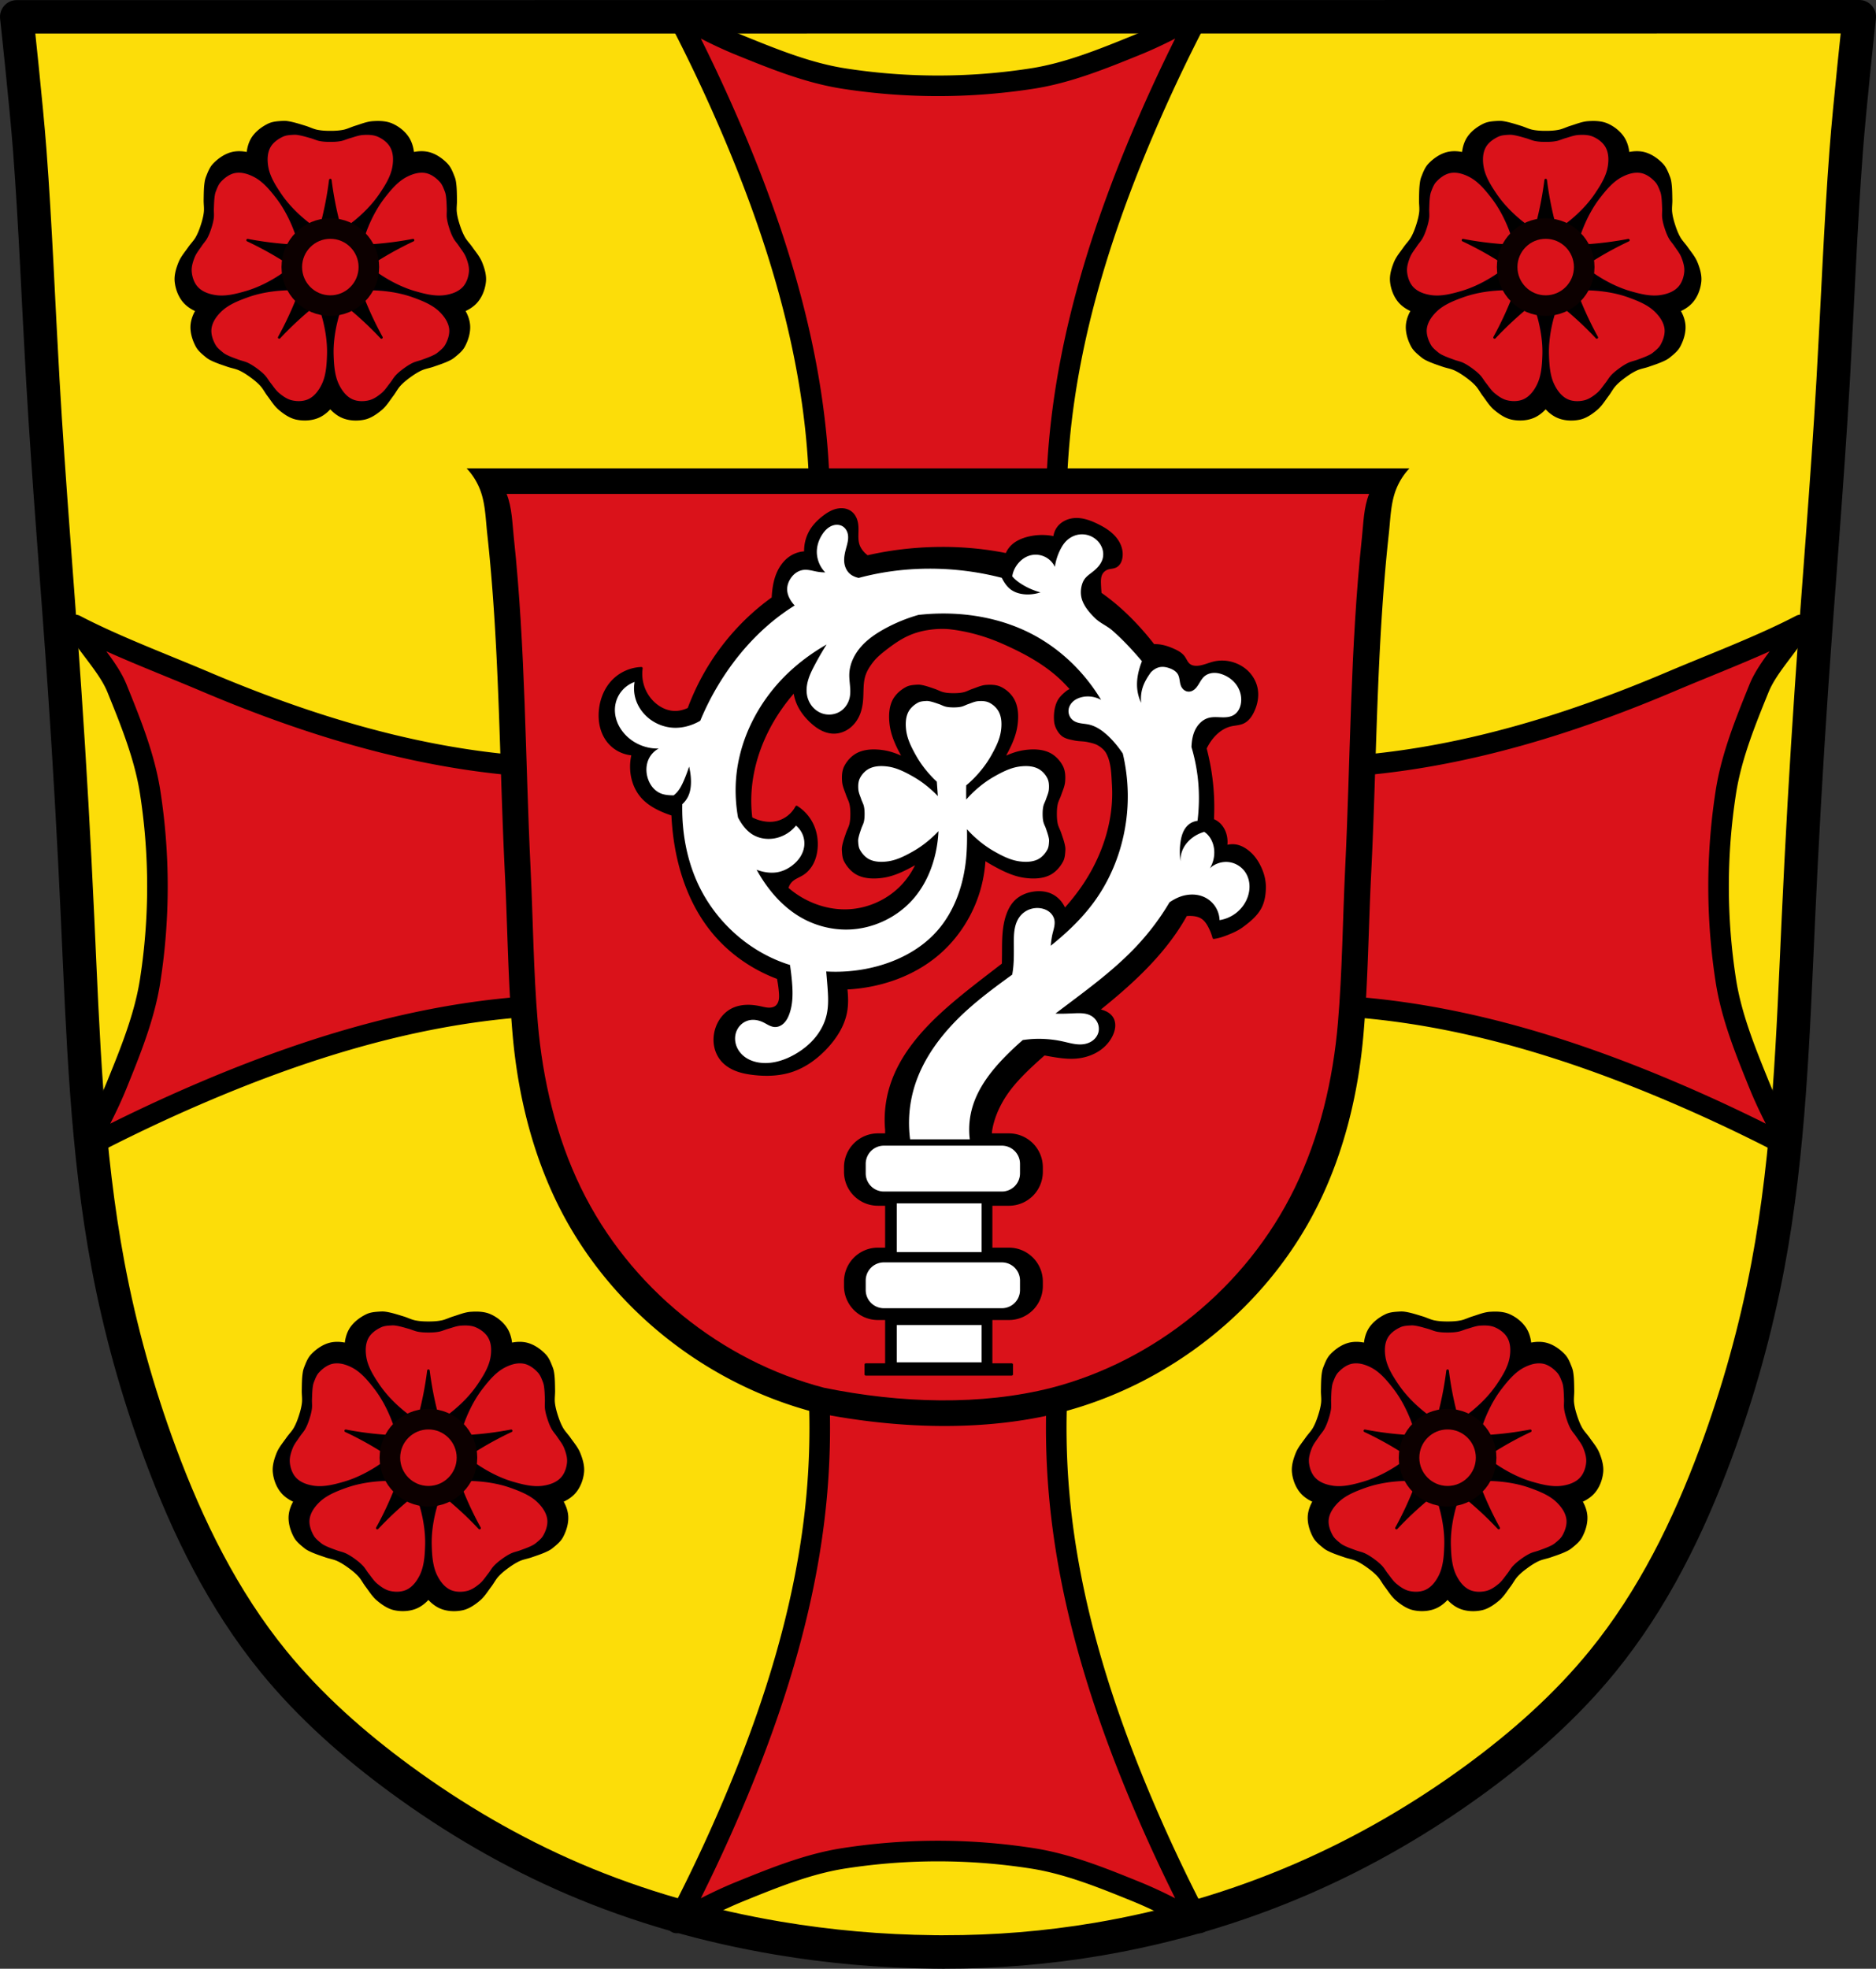 <svg xmlns="http://www.w3.org/2000/svg" width="729.486" height="765.275"><rect width="100%" height="100%" fill="#333333" stroke="none"/><path style="fill:#fcdd09;fill-opacity:1;stroke:none;stroke-width:13;stroke-linecap:round;stroke-linejoin:round;stroke-miterlimit:4;stroke-dasharray:none;stroke-opacity:1" d="M23.547 107.421s3.766 34.6 5.074 51.947c2.243 29.728 3.36 59.523 5.077 89.283 2.313 40.072 5.718 80.08 8.458 120.127 2.035 29.742 3.702 59.506 5.074 89.283 2.077 45.065 3.496 90.344 11.842 134.736 4.668 24.828 11.491 49.277 20.3 73.048 10.67 28.792 24.414 56.84 44.04 80.905 14.126 17.322 31.12 32.356 49.332 45.714 20.84 15.287 43.39 28.48 67.339 38.75 25.34 10.868 52.171 18.433 79.508 23.043 19.959 3.366 40.204 5.143 60.468 5.355v.01c.361.005.723-.002 1.084.002.977.007 1.953.031 2.93.032v-.026c20.003.038 40.009-1.596 59.709-4.922 27.452-4.634 54.315-12.52 79.716-23.535 23.902-10.365 46.483-23.485 67.338-38.75 18.227-13.34 35.212-28.389 49.333-45.716 19.617-24.071 33.366-52.111 44.038-80.903 8.81-23.77 15.632-48.222 20.3-73.05 8.344-44.392 9.766-89.671 11.843-134.736 1.372-29.776 3.04-59.54 5.075-89.283 2.74-40.047 6.145-80.053 8.458-120.125 1.717-29.76 2.832-59.555 5.074-89.283 1.309-17.347 5.076-51.947 5.076-51.947z" transform="translate(-17.047 -100.88)"/><path style="fill:#da121a;fill-opacity:1;stroke:#000;stroke-width:8;stroke-linecap:round;stroke-linejoin:round;stroke-miterlimit:4;stroke-dasharray:none;stroke-opacity:1" d="M263.12 5.4a633.402 633.402 0 0 1 21.962 46.39c16.098 37.889 28.66 77.898 32.453 119.282a293.39 293.39 0 0 1 .656 44.992l46.551-4.535 46.551 4.535a293.39 293.39 0 0 1 .656-44.992c3.793-41.384 16.355-81.393 32.453-119.283A633.412 633.412 0 0 1 466.367 5.4c-8.005 4.487-16.137 8.778-24.588 12.207-13.113 5.322-26.434 10.733-40.32 12.907a238.468 238.468 0 0 1-73.434 0c-13.885-2.174-27.206-7.584-40.32-12.907-8.45-3.429-16.581-7.72-24.586-12.207zM29.263 242.934c4.486 8.004 12.777 16.137 16.207 24.587 5.322 13.114 10.73 26.435 12.904 40.32a238.468 238.468 0 0 1 0 73.434c-2.174 13.886-7.582 27.207-12.904 40.32-3.43 8.45-7.72 16.582-12.207 24.587a633.402 633.402 0 0 1 46.388-21.963c37.89-16.098 77.899-28.66 119.284-32.453a293.364 293.364 0 0 1 44.99-.657l-4.533-46.552 4.533-46.55a293.365 293.365 0 0 1-44.99-.655c-41.385-3.793-81.394-16.356-119.284-32.454-15.781-6.705-35.263-14.035-50.388-21.964zm670.959 0c-15.126 7.929-34.606 15.26-50.387 21.964-37.89 16.098-77.899 28.66-119.283 32.454a293.39 293.39 0 0 1-44.992.656l4.533 46.549-4.533 46.552a293.39 293.39 0 0 1 44.992.657c41.384 3.793 81.393 16.355 119.283 32.453a633.358 633.358 0 0 1 46.387 21.963c-4.487-8.005-8.778-16.136-12.207-24.586-5.323-13.114-10.73-26.435-12.905-40.32a238.468 238.468 0 0 1 0-73.434c2.174-13.886 7.583-27.207 12.905-40.32 3.43-8.451 11.72-16.584 16.207-24.588zM318.19 536.82a293.39 293.39 0 0 1-.656 44.992c-3.793 41.385-16.355 81.394-32.453 119.284a633.404 633.404 0 0 1-21.963 46.388c8.005-4.486 16.136-8.777 24.586-12.207 13.114-5.322 26.435-10.732 40.32-12.906a238.468 238.468 0 0 1 73.434 0c13.886 2.174 27.207 7.584 40.32 12.906 8.45 3.43 16.583 7.72 24.588 12.207a633.416 633.416 0 0 1-21.965-46.388c-16.098-37.89-28.66-77.899-32.453-119.284a293.39 293.39 0 0 1-.656-44.992l-46.55 4.535z"/><path style="fill:none;stroke:#000;stroke-width:13;stroke-linecap:round;stroke-linejoin:round;stroke-miterlimit:4;stroke-dasharray:none;stroke-opacity:1" d="M23.547 107.421s3.766 34.6 5.074 51.947c2.243 29.728 3.36 59.523 5.077 89.283 2.313 40.072 5.718 80.08 8.458 120.127 2.035 29.742 3.702 59.506 5.074 89.283 2.077 45.065 3.496 90.344 11.842 134.736 4.668 24.828 11.491 49.277 20.3 73.048 10.67 28.792 24.414 56.84 44.04 80.905 14.126 17.322 31.12 32.356 49.332 45.714 20.84 15.287 43.39 28.48 67.339 38.75 25.34 10.868 52.171 18.433 79.508 23.043 19.959 3.366 40.204 5.143 60.468 5.355v.01c.361.005.723-.002 1.084.002.977.007 1.953.031 2.93.032v-.026c20.003.038 40.009-1.596 59.709-4.922 27.452-4.634 54.315-12.52 79.716-23.535 23.902-10.365 46.483-23.485 67.338-38.75 18.227-13.34 35.212-28.389 49.333-45.716 19.617-24.071 33.366-52.111 44.038-80.903 8.81-23.77 15.632-48.222 20.3-73.05 8.344-44.392 9.766-89.671 11.843-134.736 1.372-29.776 3.04-59.54 5.075-89.283 2.74-40.047 6.145-80.053 8.458-120.125 1.717-29.76 2.832-59.555 5.074-89.283 1.309-17.347 5.076-51.947 5.076-51.947z" transform="translate(-17.047 -100.88)"/><path style="fill:#000;stroke:#000;stroke-width:.97px;stroke-linecap:butt;stroke-linejoin:miter;stroke-opacity:1" d="M199.58 283.414a26.063 26.063 0 0 1 4.446 7.252c2.243 5.51 2.313 11.693 2.962 17.61 4.828 43.997 4.68 88.398 6.89 132.603 1.036 20.718 1.184 41.515 2.986 62.159 2.009 23.009 7.565 45.829 17.778 66.3 20.093 40.28 58.123 69.595 100.247 80.288 31.568 6.285 64.73 7.208 93.827 0 42.123-10.693 80.152-40.009 100.245-80.288 10.212-20.471 15.77-43.291 17.778-66.3 1.801-20.644 1.952-41.441 2.988-62.159 2.21-44.205 2.058-88.606 6.888-132.602.65-5.918.72-12.1 2.964-17.611a26.06 26.06 0 0 1 4.443-7.252h-182.22z" transform="translate(-17.047 -100.88)"/><path style="fill:#da121a;stroke:none;stroke-width:.927px;stroke-linecap:butt;stroke-linejoin:miter;stroke-opacity:1;fill-opacity:1" d="m214.054 292.884.008.017c2.117 5.333 2.183 11.318 2.795 17.045 4.553 42.581 4.413 85.555 6.497 128.34.977 20.05 1.117 40.179 2.817 60.159 1.894 22.269 7.137 44.353 16.77 64.167 18.95 38.984 54.82 67.359 94.55 77.707 29.774 6.084 61.053 6.977 88.496 0 39.73-10.348 75.6-38.723 94.55-77.707 9.633-19.814 14.874-41.898 16.768-64.167 1.7-19.98 1.842-40.108 2.819-60.16 2.085-42.784 1.942-85.758 6.497-128.34.613-5.726.679-11.711 2.795-17.044l.008-.017z" transform="translate(-17.047 -100.88)"/><g transform="translate(742.168 -100.88)"><path style="fill:#000;stroke:#000;stroke-width:1;stroke-linecap:round;stroke-linejoin:round;stroke-miterlimit:4;stroke-dasharray:none;stroke-opacity:1" d="M-649.162 47.488c-1.873.112-3.862.195-5.527.996-2.752 1.325-5.348 3.393-6.702 5.975-.844 1.61-1.281 3.391-1.449 5.215-1.787-.405-3.616-.54-5.41-.235-2.874.49-5.644 2.32-7.754 4.528-1.277 1.336-1.97 3.202-2.654 4.949a8.732 8.732 0 0 0-.477 1.83c-.36 2.29-.338 4.612-.386 6.918-.034 1.603.242 3.203.068 4.803-.19 1.745-.66 3.467-1.205 5.142-.544 1.676-1.175 3.346-2.047 4.87-.8 1.396-1.964 2.528-2.879 3.845-1.316 1.894-2.883 3.671-3.752 5.824-.932 2.31-1.704 4.882-1.45 7.327.318 3.043 1.577 6.133 3.614 8.218 1.267 1.297 2.82 2.26 4.496 2.983-.928 1.566-1.615 3.255-1.877 5.045-.422 2.884.46 6.082 1.909 8.771.876 1.627 2.436 2.863 3.886 4.055.487.4 1.031.734 1.592 1.02 2.066 1.049 4.283 1.747 6.461 2.505 1.514.528 3.12.76 4.588 1.42 1.601.72 3.094 1.699 4.52 2.735 1.425 1.035 2.816 2.152 3.995 3.453 1.082 1.192 1.799 2.646 2.768 3.924 1.394 1.837 2.602 3.88 4.38 5.37 1.91 1.601 4.116 3.13 6.52 3.643 2.993.639 6.32.396 8.932-.896 1.624-.804 3.018-1.983 4.223-3.354 1.209 1.38 2.613 2.567 4.246 3.375 2.613 1.293 5.94 1.533 8.931.895 2.405-.513 4.61-2.042 6.52-3.643 1.78-1.491 2.985-3.532 4.379-5.369.97-1.277 1.686-2.734 2.767-3.926 1.18-1.3 2.573-2.415 3.999-3.45 1.425-1.037 2.918-2.017 4.52-2.737 1.467-.66 3.073-.89 4.587-1.418 2.178-.759 4.395-1.458 6.46-2.508a8.724 8.724 0 0 0 1.593-1.02c1.45-1.191 3.01-2.427 3.886-4.054 1.448-2.69 2.33-5.887 1.909-8.772-.263-1.796-.955-3.49-1.889-5.062 1.68-.722 3.237-1.688 4.506-2.987 2.037-2.085 3.296-5.173 3.613-8.216.255-2.445-.517-5.016-1.45-7.327-.868-2.153-2.437-3.93-3.753-5.824-.915-1.317-2.078-2.449-2.877-3.845-.872-1.524-1.505-3.194-2.049-4.87-.544-1.675-1.013-3.399-1.203-5.144-.174-1.6.102-3.198.068-4.8-.048-2.307-.027-4.631-.386-6.92a8.718 8.718 0 0 0-.479-1.829c-.685-1.747-1.377-3.615-2.654-4.951-2.11-2.208-4.878-4.035-7.752-4.526-1.791-.305-3.62-.17-5.404.233-.168-1.823-.605-3.603-1.45-5.213-1.354-2.582-3.902-4.732-6.699-5.975-2.246-.998-4.93-1.057-7.416-.884-2.316.16-4.491 1.102-6.699 1.77-1.535.463-2.972 1.22-4.547 1.548-1.719.359-3.502.443-5.264.443-1.761 0-3.545-.084-5.263-.443-1.575-.329-3.012-1.085-4.547-1.549-2.208-.667-4.41-1.404-6.7-1.77a8.721 8.721 0 0 0-1.886-.11z" transform="translate(17.047 100.88)"/><path style="fill:#da121a;fill-opacity:1;stroke:#000006;stroke-width:.741;stroke-linecap:round;stroke-linejoin:round;stroke-miterlimit:4;stroke-dasharray:none;stroke-opacity:1" d="M-644.924 52.023c-1.442.08-2.972.14-4.254.711-2.118.946-4.114 2.421-5.156 4.264-1.346 2.38-1.369 5.28-.922 7.898.654 3.832 2.88 7.4 5.156 10.743 2.403 3.529 5.454 6.76 8.838 9.636 3.14 2.669 6.684 5.013 10.496 6.95 3.813-1.937 7.357-4.281 10.496-6.95 3.385-2.876 6.435-6.107 8.838-9.636 2.277-3.344 4.502-6.911 5.157-10.743.447-2.618.424-5.517-.922-7.898-1.042-1.843-3.004-3.377-5.157-4.264-1.729-.712-3.794-.756-5.707-.632-1.782.114-3.457.787-5.156 1.263-1.181.331-2.286.871-3.498 1.106-1.323.256-2.695.316-4.05.316-1.357 0-2.729-.06-4.051-.316-1.213-.235-2.317-.775-3.498-1.106-1.7-.476-3.395-1.003-5.157-1.263a7.249 7.249 0 0 0-1.453-.079zm-21.074 14.752a8.53 8.53 0 0 0-2.018.16c-2.074.422-4.095 1.864-5.648 3.586-.94 1.043-1.47 2.48-1.99 3.827-.175.452-.295.93-.375 1.406-.296 1.756-.319 3.53-.39 5.293-.051 1.226.121 2.444-.03 3.67-.165 1.337-.533 2.661-.951 3.951-.42 1.29-.901 2.575-1.553 3.754-.598 1.08-1.451 1.965-2.131 2.986-.977 1.47-2.135 2.854-2.795 4.514-.708 1.78-1.305 3.758-1.162 5.623.178 2.32 1.032 4.66 2.463 6.22 1.848 2.017 4.6 2.933 7.228 3.317 3.846.561 7.926-.452 11.809-1.584 4.099-1.195 8.113-3.1 11.895-5.43 3.508-2.161 6.833-4.808 9.853-7.836-.664-4.224-1.801-8.318-3.37-12.128-1.69-4.108-3.819-8.008-6.433-11.383-2.476-3.198-5.181-6.417-8.623-8.223-1.764-.925-3.76-1.649-5.779-1.723zm70.457 0c-2.019.074-4.013.798-5.777 1.723-3.442 1.806-6.147 5.025-8.623 8.223-2.615 3.375-4.746 7.275-6.436 11.383-1.568 3.81-2.703 7.904-3.367 12.128 3.02 3.028 6.345 5.675 9.853 7.836 3.782 2.33 7.796 4.233 11.895 5.428 3.883 1.132 7.963 2.147 11.809 1.586 2.628-.384 5.38-1.3 7.228-3.316 1.43-1.56 2.285-3.9 2.463-6.221.143-1.865-.456-3.842-1.164-5.623-.66-1.66-1.816-3.045-2.793-4.514-.68-1.021-1.535-1.906-2.133-2.986-.652-1.179-1.134-2.464-1.553-3.754-.419-1.29-.784-2.614-.949-3.951-.151-1.226.021-2.444-.03-3.67-.072-1.763-.096-3.537-.392-5.293a7.248 7.248 0 0 0-.373-1.406c-.521-1.347-1.05-2.784-1.99-3.827-1.553-1.722-3.574-3.166-5.648-3.587a8.545 8.545 0 0 0-2.02-.159zm-51.512 45.705a51.308 51.308 0 0 0-3.103.141c-4.43.338-8.796 1.159-12.815 2.602-3.807 1.367-7.703 2.943-10.484 5.658-1.9 1.855-3.588 4.214-3.899 6.931-.24 2.104.509 4.473 1.667 6.483.7 1.216 1.903 2.162 3.023 3.074.376.306.794.567 1.223.791 1.578.824 3.257 1.394 4.912 2.008 1.15.427 2.361.64 3.48 1.162 1.22.57 2.366 1.328 3.463 2.125 1.097.797 2.172 1.652 3.092 2.637.843.902 1.42 1.989 2.182 2.951 1.094 1.384 2.053 2.912 3.427 4.053 1.475 1.224 3.171 2.403 4.989 2.843 2.262.548 4.751.459 6.677-.42 2.489-1.134 4.212-3.466 5.389-5.847 1.723-3.484 2.019-7.678 2.143-11.72.13-4.268-.44-8.677-1.487-12.993-.971-4.004-2.46-7.983-4.406-11.791a54.838 54.838 0 0 0-9.473-.688zm32.569.02a54.837 54.837 0 0 0-9.473.687c-1.946 3.808-3.433 7.789-4.404 11.793-1.047 4.317-1.617 8.723-1.487 12.99.124 4.044.42 8.237 2.143 11.721 1.177 2.381 2.898 4.715 5.387 5.85 1.926.878 4.415.966 6.677.418 1.818-.44 3.514-1.62 4.989-2.844 1.374-1.14 2.334-2.667 3.43-4.05.76-.963 1.336-2.05 2.179-2.952.92-.984 1.995-1.84 3.092-2.636 1.097-.797 2.242-1.555 3.463-2.125 1.118-.523 2.33-.736 3.48-1.163 1.655-.613 3.336-1.185 4.914-2.01a7.249 7.249 0 0 0 1.223-.788c1.12-.912 2.323-1.86 3.023-3.077 1.158-2.01 1.904-4.377 1.664-6.48-.31-2.717-1.996-5.076-3.896-6.932-2.781-2.715-6.677-4.293-10.484-5.66-4.019-1.443-8.386-2.261-12.815-2.6a51.271 51.271 0 0 0-3.105-.142z" transform="translate(17.047 100.88)"/><path style="fill:#000;stroke:#000;stroke-width:1px;stroke-linecap:round;stroke-linejoin:round;stroke-opacity:1" d="M-630.766 69.998a131.624 131.624 0 0 1-3.16 16.549 131.88 131.88 0 0 1-2.728 9.16c-3.187.035-6.376-.04-9.557-.236a131.618 131.618 0 0 1-16.715-2.11 131.626 131.626 0 0 1 14.762 8.121 131.617 131.617 0 0 1 7.87 5.43c-.952 3.04-2.008 6.05-3.177 9.014a131.625 131.625 0 0 1-7.17 15.246 131.615 131.615 0 0 1 12.284-11.531 131.633 131.633 0 0 1 7.591-5.807 131.62 131.62 0 0 1 7.592 5.807c4.335 3.576 8.44 7.43 12.283 11.53a131.623 131.623 0 0 1-7.17-15.245 131.884 131.884 0 0 1-3.175-9.018 131.624 131.624 0 0 1 7.869-5.428 131.61 131.61 0 0 1 14.762-8.119 131.645 131.645 0 0 1-16.717 2.11c-3.181.196-6.368.271-9.555.236a131.62 131.62 0 0 1-2.728-9.16 131.619 131.619 0 0 1-3.16-16.549zm-4.345 27.834H-626.42l1.342 4.13 1.344 4.136-3.516 2.554-3.516 2.553-3.515-2.553-3.516-2.554 1.342-4.133z" transform="translate(17.047 100.88)"/><circle style="opacity:1;fill:#da121a;fill-opacity:1;fill-rule:evenodd;stroke:#0c0000;stroke-width:8;stroke-linecap:round;stroke-linejoin:round;stroke-miterlimit:4;stroke-dasharray:none;stroke-opacity:1;paint-order:stroke fill markers" cx="-613.719" cy="204.694" r="14.984"/></g><g transform="translate(1214.761 -100.88)"><path style="fill:#000;stroke:#000;stroke-width:1;stroke-linecap:round;stroke-linejoin:round;stroke-miterlimit:4;stroke-dasharray:none;stroke-opacity:1" d="M-649.162 47.488c-1.873.112-3.862.195-5.527.996-2.752 1.325-5.348 3.393-6.702 5.975-.844 1.61-1.281 3.391-1.449 5.215-1.787-.405-3.616-.54-5.41-.235-2.874.49-5.644 2.32-7.754 4.528-1.277 1.336-1.97 3.202-2.654 4.949a8.732 8.732 0 0 0-.477 1.83c-.36 2.29-.338 4.612-.386 6.918-.034 1.603.242 3.203.068 4.803-.19 1.745-.66 3.467-1.205 5.142-.544 1.676-1.175 3.346-2.047 4.87-.8 1.396-1.964 2.528-2.879 3.845-1.316 1.894-2.883 3.671-3.752 5.824-.932 2.31-1.704 4.882-1.45 7.327.318 3.043 1.577 6.133 3.614 8.218 1.267 1.297 2.82 2.26 4.496 2.983-.928 1.566-1.615 3.255-1.877 5.045-.422 2.884.46 6.082 1.909 8.771.876 1.627 2.436 2.863 3.886 4.055.487.4 1.031.734 1.592 1.02 2.066 1.049 4.283 1.747 6.461 2.505 1.514.528 3.12.76 4.588 1.42 1.601.72 3.094 1.699 4.52 2.735 1.425 1.035 2.816 2.152 3.995 3.453 1.082 1.192 1.799 2.646 2.768 3.924 1.394 1.837 2.602 3.88 4.38 5.37 1.91 1.601 4.116 3.13 6.52 3.643 2.993.639 6.32.396 8.932-.896 1.624-.804 3.018-1.983 4.223-3.354 1.209 1.38 2.613 2.567 4.246 3.375 2.613 1.293 5.94 1.533 8.931.895 2.405-.513 4.61-2.042 6.52-3.643 1.78-1.491 2.985-3.532 4.379-5.369.97-1.277 1.686-2.734 2.767-3.926 1.18-1.3 2.573-2.415 3.999-3.45 1.425-1.037 2.918-2.017 4.52-2.737 1.467-.66 3.073-.89 4.587-1.418 2.178-.759 4.395-1.458 6.46-2.508a8.724 8.724 0 0 0 1.593-1.02c1.45-1.191 3.01-2.427 3.886-4.054 1.448-2.69 2.33-5.887 1.909-8.772-.263-1.796-.955-3.49-1.889-5.062 1.68-.722 3.237-1.688 4.506-2.987 2.037-2.085 3.296-5.173 3.613-8.216.255-2.445-.517-5.016-1.45-7.327-.868-2.153-2.437-3.93-3.753-5.824-.915-1.317-2.078-2.449-2.877-3.845-.872-1.524-1.505-3.194-2.049-4.87-.544-1.675-1.013-3.399-1.203-5.144-.174-1.6.102-3.198.068-4.8-.048-2.307-.027-4.631-.386-6.92a8.718 8.718 0 0 0-.479-1.829c-.685-1.747-1.377-3.615-2.654-4.951-2.11-2.208-4.878-4.035-7.752-4.526-1.791-.305-3.62-.17-5.404.233-.168-1.823-.605-3.603-1.45-5.213-1.354-2.582-3.902-4.732-6.699-5.975-2.246-.998-4.93-1.057-7.416-.884-2.316.16-4.491 1.102-6.699 1.77-1.535.463-2.972 1.22-4.547 1.548-1.719.359-3.502.443-5.264.443-1.761 0-3.545-.084-5.263-.443-1.575-.329-3.012-1.085-4.547-1.549-2.208-.667-4.41-1.404-6.7-1.77a8.721 8.721 0 0 0-1.886-.11z" transform="translate(17.047 100.88)"/><path style="fill:#da121a;fill-opacity:1;stroke:#000006;stroke-width:.741;stroke-linecap:round;stroke-linejoin:round;stroke-miterlimit:4;stroke-dasharray:none;stroke-opacity:1" d="M-644.924 52.023c-1.442.08-2.972.14-4.254.711-2.118.946-4.114 2.421-5.156 4.264-1.346 2.38-1.369 5.28-.922 7.898.654 3.832 2.88 7.4 5.156 10.743 2.403 3.529 5.454 6.76 8.838 9.636 3.14 2.669 6.684 5.013 10.496 6.95 3.813-1.937 7.357-4.281 10.496-6.95 3.385-2.876 6.435-6.107 8.838-9.636 2.277-3.344 4.502-6.911 5.157-10.743.447-2.618.424-5.517-.922-7.898-1.042-1.843-3.004-3.377-5.157-4.264-1.729-.712-3.794-.756-5.707-.632-1.782.114-3.457.787-5.156 1.263-1.181.331-2.286.871-3.498 1.106-1.323.256-2.695.316-4.05.316-1.357 0-2.729-.06-4.051-.316-1.213-.235-2.317-.775-3.498-1.106-1.7-.476-3.395-1.003-5.157-1.263a7.249 7.249 0 0 0-1.453-.079zm-21.074 14.752a8.53 8.53 0 0 0-2.018.16c-2.074.422-4.095 1.864-5.648 3.586-.94 1.043-1.47 2.48-1.99 3.827-.175.452-.295.93-.375 1.406-.296 1.756-.319 3.53-.39 5.293-.051 1.226.121 2.444-.03 3.67-.165 1.337-.533 2.661-.951 3.951-.42 1.29-.901 2.575-1.553 3.754-.598 1.08-1.451 1.965-2.131 2.986-.977 1.47-2.135 2.854-2.795 4.514-.708 1.78-1.305 3.758-1.162 5.623.178 2.32 1.032 4.66 2.463 6.22 1.848 2.017 4.6 2.933 7.228 3.317 3.846.561 7.926-.452 11.809-1.584 4.099-1.195 8.113-3.1 11.895-5.43 3.508-2.161 6.833-4.808 9.853-7.836-.664-4.224-1.801-8.318-3.37-12.128-1.69-4.108-3.819-8.008-6.433-11.383-2.476-3.198-5.181-6.417-8.623-8.223-1.764-.925-3.76-1.649-5.779-1.723zm70.457 0c-2.019.074-4.013.798-5.777 1.723-3.442 1.806-6.147 5.025-8.623 8.223-2.615 3.375-4.746 7.275-6.436 11.383-1.568 3.81-2.703 7.904-3.367 12.128 3.02 3.028 6.345 5.675 9.853 7.836 3.782 2.33 7.796 4.233 11.895 5.428 3.883 1.132 7.963 2.147 11.809 1.586 2.628-.384 5.38-1.3 7.228-3.316 1.43-1.56 2.285-3.9 2.463-6.221.143-1.865-.456-3.842-1.164-5.623-.66-1.66-1.816-3.045-2.793-4.514-.68-1.021-1.535-1.906-2.133-2.986-.652-1.179-1.134-2.464-1.553-3.754-.419-1.29-.784-2.614-.949-3.951-.151-1.226.021-2.444-.03-3.67-.072-1.763-.096-3.537-.392-5.293a7.248 7.248 0 0 0-.373-1.406c-.521-1.347-1.05-2.784-1.99-3.827-1.553-1.722-3.574-3.166-5.648-3.587a8.545 8.545 0 0 0-2.02-.159zm-51.512 45.705a51.308 51.308 0 0 0-3.103.141c-4.43.338-8.796 1.159-12.815 2.602-3.807 1.367-7.703 2.943-10.484 5.658-1.9 1.855-3.588 4.214-3.899 6.931-.24 2.104.509 4.473 1.667 6.483.7 1.216 1.903 2.162 3.023 3.074.376.306.794.567 1.223.791 1.578.824 3.257 1.394 4.912 2.008 1.15.427 2.361.64 3.48 1.162 1.22.57 2.366 1.328 3.463 2.125 1.097.797 2.172 1.652 3.092 2.637.843.902 1.42 1.989 2.182 2.951 1.094 1.384 2.053 2.912 3.427 4.053 1.475 1.224 3.171 2.403 4.989 2.843 2.262.548 4.751.459 6.677-.42 2.489-1.134 4.212-3.466 5.389-5.847 1.723-3.484 2.019-7.678 2.143-11.72.13-4.268-.44-8.677-1.487-12.993-.971-4.004-2.46-7.983-4.406-11.791a54.838 54.838 0 0 0-9.473-.688zm32.569.02a54.837 54.837 0 0 0-9.473.687c-1.946 3.808-3.433 7.789-4.404 11.793-1.047 4.317-1.617 8.723-1.487 12.99.124 4.044.42 8.237 2.143 11.721 1.177 2.381 2.898 4.715 5.387 5.85 1.926.878 4.415.966 6.677.418 1.818-.44 3.514-1.62 4.989-2.844 1.374-1.14 2.334-2.667 3.43-4.05.76-.963 1.336-2.05 2.179-2.952.92-.984 1.995-1.84 3.092-2.636 1.097-.797 2.242-1.555 3.463-2.125 1.118-.523 2.33-.736 3.48-1.163 1.655-.613 3.336-1.185 4.914-2.01a7.249 7.249 0 0 0 1.223-.788c1.12-.912 2.323-1.86 3.023-3.077 1.158-2.01 1.904-4.377 1.664-6.48-.31-2.717-1.996-5.076-3.896-6.932-2.781-2.715-6.677-4.293-10.484-5.66-4.019-1.443-8.386-2.261-12.815-2.6a51.271 51.271 0 0 0-3.105-.142z" transform="translate(17.047 100.88)"/><path style="fill:#000;stroke:#000;stroke-width:1px;stroke-linecap:round;stroke-linejoin:round;stroke-opacity:1" d="M-630.766 69.998a131.624 131.624 0 0 1-3.16 16.549 131.88 131.88 0 0 1-2.728 9.16c-3.187.035-6.376-.04-9.557-.236a131.618 131.618 0 0 1-16.715-2.11 131.626 131.626 0 0 1 14.762 8.121 131.617 131.617 0 0 1 7.87 5.43c-.952 3.04-2.008 6.05-3.177 9.014a131.625 131.625 0 0 1-7.17 15.246 131.615 131.615 0 0 1 12.284-11.531 131.633 131.633 0 0 1 7.591-5.807 131.62 131.62 0 0 1 7.592 5.807c4.335 3.576 8.44 7.43 12.283 11.53a131.623 131.623 0 0 1-7.17-15.245 131.884 131.884 0 0 1-3.175-9.018 131.624 131.624 0 0 1 7.869-5.428 131.61 131.61 0 0 1 14.762-8.119 131.645 131.645 0 0 1-16.717 2.11c-3.181.196-6.368.271-9.555.236a131.62 131.62 0 0 1-2.728-9.16 131.619 131.619 0 0 1-3.16-16.549zm-4.345 27.834H-626.42l1.342 4.13 1.344 4.136-3.516 2.554-3.516 2.553-3.515-2.553-3.516-2.554 1.342-4.133z" transform="translate(17.047 100.88)"/><circle style="opacity:1;fill:#da121a;fill-opacity:1;fill-rule:evenodd;stroke:#0c0000;stroke-width:8;stroke-linecap:round;stroke-linejoin:round;stroke-miterlimit:4;stroke-dasharray:none;stroke-opacity:1;paint-order:stroke fill markers" cx="-613.719" cy="204.694" r="14.984"/></g><g transform="translate(780.316 361.933)"><path style="fill:#000;stroke:#000;stroke-width:1;stroke-linecap:round;stroke-linejoin:round;stroke-miterlimit:4;stroke-dasharray:none;stroke-opacity:1" d="M-649.162 47.488c-1.873.112-3.862.195-5.527.996-2.752 1.325-5.348 3.393-6.702 5.975-.844 1.61-1.281 3.391-1.449 5.215-1.787-.405-3.616-.54-5.41-.235-2.874.49-5.644 2.32-7.754 4.528-1.277 1.336-1.97 3.202-2.654 4.949a8.732 8.732 0 0 0-.477 1.83c-.36 2.29-.338 4.612-.386 6.918-.034 1.603.242 3.203.068 4.803-.19 1.745-.66 3.467-1.205 5.142-.544 1.676-1.175 3.346-2.047 4.87-.8 1.396-1.964 2.528-2.879 3.845-1.316 1.894-2.883 3.671-3.752 5.824-.932 2.31-1.704 4.882-1.45 7.327.318 3.043 1.577 6.133 3.614 8.218 1.267 1.297 2.82 2.26 4.496 2.983-.928 1.566-1.615 3.255-1.877 5.045-.422 2.884.46 6.082 1.909 8.771.876 1.627 2.436 2.863 3.886 4.055.487.4 1.031.734 1.592 1.02 2.066 1.049 4.283 1.747 6.461 2.505 1.514.528 3.12.76 4.588 1.42 1.601.72 3.094 1.699 4.52 2.735 1.425 1.035 2.816 2.152 3.995 3.453 1.082 1.192 1.799 2.646 2.768 3.924 1.394 1.837 2.602 3.88 4.38 5.37 1.91 1.601 4.116 3.13 6.52 3.643 2.993.639 6.32.396 8.932-.896 1.624-.804 3.018-1.983 4.223-3.354 1.209 1.38 2.613 2.567 4.246 3.375 2.613 1.293 5.94 1.533 8.931.895 2.405-.513 4.61-2.042 6.52-3.643 1.78-1.491 2.985-3.532 4.379-5.369.97-1.277 1.686-2.734 2.767-3.926 1.18-1.3 2.573-2.415 3.999-3.45 1.425-1.037 2.918-2.017 4.52-2.737 1.467-.66 3.073-.89 4.587-1.418 2.178-.759 4.395-1.458 6.46-2.508a8.724 8.724 0 0 0 1.593-1.02c1.45-1.191 3.01-2.427 3.886-4.054 1.448-2.69 2.33-5.887 1.909-8.772-.263-1.796-.955-3.49-1.889-5.062 1.68-.722 3.237-1.688 4.506-2.987 2.037-2.085 3.296-5.173 3.613-8.216.255-2.445-.517-5.016-1.45-7.327-.868-2.153-2.437-3.93-3.753-5.824-.915-1.317-2.078-2.449-2.877-3.845-.872-1.524-1.505-3.194-2.049-4.87-.544-1.675-1.013-3.399-1.203-5.144-.174-1.6.102-3.198.068-4.8-.048-2.307-.027-4.631-.386-6.92a8.718 8.718 0 0 0-.479-1.829c-.685-1.747-1.377-3.615-2.654-4.951-2.11-2.208-4.878-4.035-7.752-4.526-1.791-.305-3.62-.17-5.404.233-.168-1.823-.605-3.603-1.45-5.213-1.354-2.582-3.902-4.732-6.699-5.975-2.246-.998-4.93-1.057-7.416-.884-2.316.16-4.491 1.102-6.699 1.77-1.535.463-2.972 1.22-4.547 1.548-1.719.359-3.502.443-5.264.443-1.761 0-3.545-.084-5.263-.443-1.575-.329-3.012-1.085-4.547-1.549-2.208-.667-4.41-1.404-6.7-1.77a8.721 8.721 0 0 0-1.886-.11z" transform="translate(17.047 100.88)"/><path style="fill:#da121a;fill-opacity:1;stroke:#000006;stroke-width:.741;stroke-linecap:round;stroke-linejoin:round;stroke-miterlimit:4;stroke-dasharray:none;stroke-opacity:1" d="M-644.924 52.023c-1.442.08-2.972.14-4.254.711-2.118.946-4.114 2.421-5.156 4.264-1.346 2.38-1.369 5.28-.922 7.898.654 3.832 2.88 7.4 5.156 10.743 2.403 3.529 5.454 6.76 8.838 9.636 3.14 2.669 6.684 5.013 10.496 6.95 3.813-1.937 7.357-4.281 10.496-6.95 3.385-2.876 6.435-6.107 8.838-9.636 2.277-3.344 4.502-6.911 5.157-10.743.447-2.618.424-5.517-.922-7.898-1.042-1.843-3.004-3.377-5.157-4.264-1.729-.712-3.794-.756-5.707-.632-1.782.114-3.457.787-5.156 1.263-1.181.331-2.286.871-3.498 1.106-1.323.256-2.695.316-4.05.316-1.357 0-2.729-.06-4.051-.316-1.213-.235-2.317-.775-3.498-1.106-1.7-.476-3.395-1.003-5.157-1.263a7.249 7.249 0 0 0-1.453-.079zm-21.074 14.752a8.53 8.53 0 0 0-2.018.16c-2.074.422-4.095 1.864-5.648 3.586-.94 1.043-1.47 2.48-1.99 3.827-.175.452-.295.93-.375 1.406-.296 1.756-.319 3.53-.39 5.293-.051 1.226.121 2.444-.03 3.67-.165 1.337-.533 2.661-.951 3.951-.42 1.29-.901 2.575-1.553 3.754-.598 1.08-1.451 1.965-2.131 2.986-.977 1.47-2.135 2.854-2.795 4.514-.708 1.78-1.305 3.758-1.162 5.623.178 2.32 1.032 4.66 2.463 6.22 1.848 2.017 4.6 2.933 7.228 3.317 3.846.561 7.926-.452 11.809-1.584 4.099-1.195 8.113-3.1 11.895-5.43 3.508-2.161 6.833-4.808 9.853-7.836-.664-4.224-1.801-8.318-3.37-12.128-1.69-4.108-3.819-8.008-6.433-11.383-2.476-3.198-5.181-6.417-8.623-8.223-1.764-.925-3.76-1.649-5.779-1.723zm70.457 0c-2.019.074-4.013.798-5.777 1.723-3.442 1.806-6.147 5.025-8.623 8.223-2.615 3.375-4.746 7.275-6.436 11.383-1.568 3.81-2.703 7.904-3.367 12.128 3.02 3.028 6.345 5.675 9.853 7.836 3.782 2.33 7.796 4.233 11.895 5.428 3.883 1.132 7.963 2.147 11.809 1.586 2.628-.384 5.38-1.3 7.228-3.316 1.43-1.56 2.285-3.9 2.463-6.221.143-1.865-.456-3.842-1.164-5.623-.66-1.66-1.816-3.045-2.793-4.514-.68-1.021-1.535-1.906-2.133-2.986-.652-1.179-1.134-2.464-1.553-3.754-.419-1.29-.784-2.614-.949-3.951-.151-1.226.021-2.444-.03-3.67-.072-1.763-.096-3.537-.392-5.293a7.248 7.248 0 0 0-.373-1.406c-.521-1.347-1.05-2.784-1.99-3.827-1.553-1.722-3.574-3.166-5.648-3.587a8.545 8.545 0 0 0-2.02-.159zm-51.512 45.705a51.308 51.308 0 0 0-3.103.141c-4.43.338-8.796 1.159-12.815 2.602-3.807 1.367-7.703 2.943-10.484 5.658-1.9 1.855-3.588 4.214-3.899 6.931-.24 2.104.509 4.473 1.667 6.483.7 1.216 1.903 2.162 3.023 3.074.376.306.794.567 1.223.791 1.578.824 3.257 1.394 4.912 2.008 1.15.427 2.361.64 3.48 1.162 1.22.57 2.366 1.328 3.463 2.125 1.097.797 2.172 1.652 3.092 2.637.843.902 1.42 1.989 2.182 2.951 1.094 1.384 2.053 2.912 3.427 4.053 1.475 1.224 3.171 2.403 4.989 2.843 2.262.548 4.751.459 6.677-.42 2.489-1.134 4.212-3.466 5.389-5.847 1.723-3.484 2.019-7.678 2.143-11.72.13-4.268-.44-8.677-1.487-12.993-.971-4.004-2.46-7.983-4.406-11.791a54.838 54.838 0 0 0-9.473-.688zm32.569.02a54.837 54.837 0 0 0-9.473.687c-1.946 3.808-3.433 7.789-4.404 11.793-1.047 4.317-1.617 8.723-1.487 12.99.124 4.044.42 8.237 2.143 11.721 1.177 2.381 2.898 4.715 5.387 5.85 1.926.878 4.415.966 6.677.418 1.818-.44 3.514-1.62 4.989-2.844 1.374-1.14 2.334-2.667 3.43-4.05.76-.963 1.336-2.05 2.179-2.952.92-.984 1.995-1.84 3.092-2.636 1.097-.797 2.242-1.555 3.463-2.125 1.118-.523 2.33-.736 3.48-1.163 1.655-.613 3.336-1.185 4.914-2.01a7.249 7.249 0 0 0 1.223-.788c1.12-.912 2.323-1.86 3.023-3.077 1.158-2.01 1.904-4.377 1.664-6.48-.31-2.717-1.996-5.076-3.896-6.932-2.781-2.715-6.677-4.293-10.484-5.66-4.019-1.443-8.386-2.261-12.815-2.6a51.271 51.271 0 0 0-3.105-.142z" transform="translate(17.047 100.88)"/><path style="fill:#000;stroke:#000;stroke-width:1px;stroke-linecap:round;stroke-linejoin:round;stroke-opacity:1" d="M-630.766 69.998a131.624 131.624 0 0 1-3.16 16.549 131.88 131.88 0 0 1-2.728 9.16c-3.187.035-6.376-.04-9.557-.236a131.618 131.618 0 0 1-16.715-2.11 131.626 131.626 0 0 1 14.762 8.121 131.617 131.617 0 0 1 7.87 5.43c-.952 3.04-2.008 6.05-3.177 9.014a131.625 131.625 0 0 1-7.17 15.246 131.615 131.615 0 0 1 12.284-11.531 131.633 131.633 0 0 1 7.591-5.807 131.62 131.62 0 0 1 7.592 5.807c4.335 3.576 8.44 7.43 12.283 11.53a131.623 131.623 0 0 1-7.17-15.245 131.884 131.884 0 0 1-3.175-9.018 131.624 131.624 0 0 1 7.869-5.428 131.61 131.61 0 0 1 14.762-8.119 131.645 131.645 0 0 1-16.717 2.11c-3.181.196-6.368.271-9.555.236a131.62 131.62 0 0 1-2.728-9.16 131.619 131.619 0 0 1-3.16-16.549zm-4.345 27.834H-626.42l1.342 4.13 1.344 4.136-3.516 2.554-3.516 2.553-3.515-2.553-3.516-2.554 1.342-4.133z" transform="translate(17.047 100.88)"/><circle style="opacity:1;fill:#da121a;fill-opacity:1;fill-rule:evenodd;stroke:#0c0000;stroke-width:8;stroke-linecap:round;stroke-linejoin:round;stroke-miterlimit:4;stroke-dasharray:none;stroke-opacity:1;paint-order:stroke fill markers" cx="-613.719" cy="204.694" r="14.984"/></g><g transform="translate(1176.613 361.933)"><path style="fill:#000;stroke:#000;stroke-width:1;stroke-linecap:round;stroke-linejoin:round;stroke-miterlimit:4;stroke-dasharray:none;stroke-opacity:1" d="M-649.162 47.488c-1.873.112-3.862.195-5.527.996-2.752 1.325-5.348 3.393-6.702 5.975-.844 1.61-1.281 3.391-1.449 5.215-1.787-.405-3.616-.54-5.41-.235-2.874.49-5.644 2.32-7.754 4.528-1.277 1.336-1.97 3.202-2.654 4.949a8.732 8.732 0 0 0-.477 1.83c-.36 2.29-.338 4.612-.386 6.918-.034 1.603.242 3.203.068 4.803-.19 1.745-.66 3.467-1.205 5.142-.544 1.676-1.175 3.346-2.047 4.87-.8 1.396-1.964 2.528-2.879 3.845-1.316 1.894-2.883 3.671-3.752 5.824-.932 2.31-1.704 4.882-1.45 7.327.318 3.043 1.577 6.133 3.614 8.218 1.267 1.297 2.82 2.26 4.496 2.983-.928 1.566-1.615 3.255-1.877 5.045-.422 2.884.46 6.082 1.909 8.771.876 1.627 2.436 2.863 3.886 4.055.487.4 1.031.734 1.592 1.02 2.066 1.049 4.283 1.747 6.461 2.505 1.514.528 3.12.76 4.588 1.42 1.601.72 3.094 1.699 4.52 2.735 1.425 1.035 2.816 2.152 3.995 3.453 1.082 1.192 1.799 2.646 2.768 3.924 1.394 1.837 2.602 3.88 4.38 5.37 1.91 1.601 4.116 3.13 6.52 3.643 2.993.639 6.32.396 8.932-.896 1.624-.804 3.018-1.983 4.223-3.354 1.209 1.38 2.613 2.567 4.246 3.375 2.613 1.293 5.94 1.533 8.931.895 2.405-.513 4.61-2.042 6.52-3.643 1.78-1.491 2.985-3.532 4.379-5.369.97-1.277 1.686-2.734 2.767-3.926 1.18-1.3 2.573-2.415 3.999-3.45 1.425-1.037 2.918-2.017 4.52-2.737 1.467-.66 3.073-.89 4.587-1.418 2.178-.759 4.395-1.458 6.46-2.508a8.724 8.724 0 0 0 1.593-1.02c1.45-1.191 3.01-2.427 3.886-4.054 1.448-2.69 2.33-5.887 1.909-8.772-.263-1.796-.955-3.49-1.889-5.062 1.68-.722 3.237-1.688 4.506-2.987 2.037-2.085 3.296-5.173 3.613-8.216.255-2.445-.517-5.016-1.45-7.327-.868-2.153-2.437-3.93-3.753-5.824-.915-1.317-2.078-2.449-2.877-3.845-.872-1.524-1.505-3.194-2.049-4.87-.544-1.675-1.013-3.399-1.203-5.144-.174-1.6.102-3.198.068-4.8-.048-2.307-.027-4.631-.386-6.92a8.718 8.718 0 0 0-.479-1.829c-.685-1.747-1.377-3.615-2.654-4.951-2.11-2.208-4.878-4.035-7.752-4.526-1.791-.305-3.62-.17-5.404.233-.168-1.823-.605-3.603-1.45-5.213-1.354-2.582-3.902-4.732-6.699-5.975-2.246-.998-4.93-1.057-7.416-.884-2.316.16-4.491 1.102-6.699 1.77-1.535.463-2.972 1.22-4.547 1.548-1.719.359-3.502.443-5.264.443-1.761 0-3.545-.084-5.263-.443-1.575-.329-3.012-1.085-4.547-1.549-2.208-.667-4.41-1.404-6.7-1.77a8.721 8.721 0 0 0-1.886-.11z" transform="translate(17.047 100.88)"/><path style="fill:#da121a;fill-opacity:1;stroke:#000006;stroke-width:.741;stroke-linecap:round;stroke-linejoin:round;stroke-miterlimit:4;stroke-dasharray:none;stroke-opacity:1" d="M-644.924 52.023c-1.442.08-2.972.14-4.254.711-2.118.946-4.114 2.421-5.156 4.264-1.346 2.38-1.369 5.28-.922 7.898.654 3.832 2.88 7.4 5.156 10.743 2.403 3.529 5.454 6.76 8.838 9.636 3.14 2.669 6.684 5.013 10.496 6.95 3.813-1.937 7.357-4.281 10.496-6.95 3.385-2.876 6.435-6.107 8.838-9.636 2.277-3.344 4.502-6.911 5.157-10.743.447-2.618.424-5.517-.922-7.898-1.042-1.843-3.004-3.377-5.157-4.264-1.729-.712-3.794-.756-5.707-.632-1.782.114-3.457.787-5.156 1.263-1.181.331-2.286.871-3.498 1.106-1.323.256-2.695.316-4.05.316-1.357 0-2.729-.06-4.051-.316-1.213-.235-2.317-.775-3.498-1.106-1.7-.476-3.395-1.003-5.157-1.263a7.249 7.249 0 0 0-1.453-.079zm-21.074 14.752a8.53 8.53 0 0 0-2.018.16c-2.074.422-4.095 1.864-5.648 3.586-.94 1.043-1.47 2.48-1.99 3.827-.175.452-.295.93-.375 1.406-.296 1.756-.319 3.53-.39 5.293-.051 1.226.121 2.444-.03 3.67-.165 1.337-.533 2.661-.951 3.951-.42 1.29-.901 2.575-1.553 3.754-.598 1.08-1.451 1.965-2.131 2.986-.977 1.47-2.135 2.854-2.795 4.514-.708 1.78-1.305 3.758-1.162 5.623.178 2.32 1.032 4.66 2.463 6.22 1.848 2.017 4.6 2.933 7.228 3.317 3.846.561 7.926-.452 11.809-1.584 4.099-1.195 8.113-3.1 11.895-5.43 3.508-2.161 6.833-4.808 9.853-7.836-.664-4.224-1.801-8.318-3.37-12.128-1.69-4.108-3.819-8.008-6.433-11.383-2.476-3.198-5.181-6.417-8.623-8.223-1.764-.925-3.76-1.649-5.779-1.723zm70.457 0c-2.019.074-4.013.798-5.777 1.723-3.442 1.806-6.147 5.025-8.623 8.223-2.615 3.375-4.746 7.275-6.436 11.383-1.568 3.81-2.703 7.904-3.367 12.128 3.02 3.028 6.345 5.675 9.853 7.836 3.782 2.33 7.796 4.233 11.895 5.428 3.883 1.132 7.963 2.147 11.809 1.586 2.628-.384 5.38-1.3 7.228-3.316 1.43-1.56 2.285-3.9 2.463-6.221.143-1.865-.456-3.842-1.164-5.623-.66-1.66-1.816-3.045-2.793-4.514-.68-1.021-1.535-1.906-2.133-2.986-.652-1.179-1.134-2.464-1.553-3.754-.419-1.29-.784-2.614-.949-3.951-.151-1.226.021-2.444-.03-3.67-.072-1.763-.096-3.537-.392-5.293a7.248 7.248 0 0 0-.373-1.406c-.521-1.347-1.05-2.784-1.99-3.827-1.553-1.722-3.574-3.166-5.648-3.587a8.545 8.545 0 0 0-2.02-.159zm-51.512 45.705a51.308 51.308 0 0 0-3.103.141c-4.43.338-8.796 1.159-12.815 2.602-3.807 1.367-7.703 2.943-10.484 5.658-1.9 1.855-3.588 4.214-3.899 6.931-.24 2.104.509 4.473 1.667 6.483.7 1.216 1.903 2.162 3.023 3.074.376.306.794.567 1.223.791 1.578.824 3.257 1.394 4.912 2.008 1.15.427 2.361.64 3.48 1.162 1.22.57 2.366 1.328 3.463 2.125 1.097.797 2.172 1.652 3.092 2.637.843.902 1.42 1.989 2.182 2.951 1.094 1.384 2.053 2.912 3.427 4.053 1.475 1.224 3.171 2.403 4.989 2.843 2.262.548 4.751.459 6.677-.42 2.489-1.134 4.212-3.466 5.389-5.847 1.723-3.484 2.019-7.678 2.143-11.72.13-4.268-.44-8.677-1.487-12.993-.971-4.004-2.46-7.983-4.406-11.791a54.838 54.838 0 0 0-9.473-.688zm32.569.02a54.837 54.837 0 0 0-9.473.687c-1.946 3.808-3.433 7.789-4.404 11.793-1.047 4.317-1.617 8.723-1.487 12.99.124 4.044.42 8.237 2.143 11.721 1.177 2.381 2.898 4.715 5.387 5.85 1.926.878 4.415.966 6.677.418 1.818-.44 3.514-1.62 4.989-2.844 1.374-1.14 2.334-2.667 3.43-4.05.76-.963 1.336-2.05 2.179-2.952.92-.984 1.995-1.84 3.092-2.636 1.097-.797 2.242-1.555 3.463-2.125 1.118-.523 2.33-.736 3.48-1.163 1.655-.613 3.336-1.185 4.914-2.01a7.249 7.249 0 0 0 1.223-.788c1.12-.912 2.323-1.86 3.023-3.077 1.158-2.01 1.904-4.377 1.664-6.48-.31-2.717-1.996-5.076-3.896-6.932-2.781-2.715-6.677-4.293-10.484-5.66-4.019-1.443-8.386-2.261-12.815-2.6a51.271 51.271 0 0 0-3.105-.142z" transform="translate(17.047 100.88)"/><path style="fill:#000;stroke:#000;stroke-width:1px;stroke-linecap:round;stroke-linejoin:round;stroke-opacity:1" d="M-630.766 69.998a131.624 131.624 0 0 1-3.16 16.549 131.88 131.88 0 0 1-2.728 9.16c-3.187.035-6.376-.04-9.557-.236a131.618 131.618 0 0 1-16.715-2.11 131.626 131.626 0 0 1 14.762 8.121 131.617 131.617 0 0 1 7.87 5.43c-.952 3.04-2.008 6.05-3.177 9.014a131.625 131.625 0 0 1-7.17 15.246 131.615 131.615 0 0 1 12.284-11.531 131.633 131.633 0 0 1 7.591-5.807 131.62 131.62 0 0 1 7.592 5.807c4.335 3.576 8.44 7.43 12.283 11.53a131.623 131.623 0 0 1-7.17-15.245 131.884 131.884 0 0 1-3.175-9.018 131.624 131.624 0 0 1 7.869-5.428 131.61 131.61 0 0 1 14.762-8.119 131.645 131.645 0 0 1-16.717 2.11c-3.181.196-6.368.271-9.555.236a131.62 131.62 0 0 1-2.728-9.16 131.619 131.619 0 0 1-3.16-16.549zm-4.345 27.834H-626.42l1.342 4.13 1.344 4.136-3.516 2.554-3.516 2.553-3.515-2.553-3.516-2.554 1.342-4.133z" transform="translate(17.047 100.88)"/><circle style="opacity:1;fill:#da121a;fill-opacity:1;fill-rule:evenodd;stroke:#0c0000;stroke-width:8;stroke-linecap:round;stroke-linejoin:round;stroke-miterlimit:4;stroke-dasharray:none;stroke-opacity:1;paint-order:stroke fill markers" cx="-613.719" cy="204.694" r="14.984"/></g><path style="opacity:1;fill:#000;fill-opacity:1;fill-rule:evenodd;stroke:#000;stroke-width:.994;stroke-linecap:round;stroke-linejoin:round;stroke-miterlimit:4;stroke-dasharray:none;stroke-opacity:1;paint-order:stroke fill markers" d="M343.93 298.923c-.478.02-.954.087-1.42.192-1.864.419-3.538 1.441-5.059 2.597-1.953 1.486-3.733 3.238-5.015 5.33a15.134 15.134 0 0 0-2.194 8.622c-1.87.061-3.724.605-5.33 1.566-3.055 1.829-5.073 5.06-6.113 8.465-.606 1.984-.916 4.047-1.098 6.113-.047.531-.075 1.063-.105 1.596-.272.194-.551.375-.82.572-10.84 7.932-19.862 18.313-26.29 30.108a94.323 94.323 0 0 0-5.617 12.382c-1.62.728-3.332 1.233-5.1 1.268-2.711.054-5.375-1.008-7.523-2.664-2.412-1.86-4.227-4.472-5.174-7.367a15.782 15.782 0 0 1-.627-7.055c-4.17.146-8.257 1.99-11.129 5.018-2.801 2.953-4.405 6.925-4.859 10.97-.255 2.268-.163 4.585.389 6.8.551 2.213 1.572 4.324 3.06 6.054 2.303 2.675 5.723 4.358 9.248 4.547a19.914 19.914 0 0 0-.47 7.209c.399 3.374 1.701 6.672 3.918 9.248 2.386 2.773 5.697 4.592 9.091 5.957.96.385 1.936.727 2.918 1.049v.013c.741 16.793 5.562 33.917 16.54 46.647 6.381 7.401 14.68 13.094 23.798 16.611.222.085.446.163.668.246.397 1.906.674 3.836.815 5.778.07.969.106 1.952-.088 2.904s-.64 1.883-1.395 2.496c-.839.682-1.974.906-3.054.865-1.081-.04-2.134-.322-3.192-.549-1.836-.393-3.718-.625-5.594-.533-1.876.092-3.75.516-5.418 1.381-3.027 1.572-5.201 4.554-6.14 7.834-.578 2.019-.72 4.17-.34 6.234.38 2.065 1.29 4.04 2.668 5.625 1.47 1.692 3.437 2.906 5.53 3.71 2.092.803 4.314 1.214 6.54 1.478 5.033.597 10.23.443 15.035-1.164 5.14-1.72 9.64-5.04 13.34-9 3.652-3.907 6.655-8.61 7.623-13.87.558-3.028.42-6.116.086-9.19.566-.028 1.134-.038 1.7-.079 12.299-.889 24.519-5.168 33.923-13.144 7.674-6.509 13.3-15.36 16.113-25.02a52.804 52.804 0 0 0 2.018-12.016 49.705 49.705 0 0 0 2.816 1.729c3.995 2.262 8.257 4.473 12.834 5.123 3.129.444 6.593.422 9.438-.916 2.202-1.035 3.964-3.019 5.094-5.123.683-1.273.754-2.794.85-4.227a5.984 5.984 0 0 0-.093-1.443c-.311-1.75-.94-3.435-1.51-5.123-.395-1.174-1.041-2.272-1.322-3.477-.306-1.314-.377-2.676-.377-4.023 0-1.347.072-2.711.377-4.025.28-1.205.927-2.303 1.323-3.477.568-1.688 1.372-3.352 1.51-5.123.147-1.9.093-3.952-.758-5.67-1.06-2.138-2.892-4.088-5.094-5.123-2.845-1.338-6.31-1.36-9.438-.916-2.902.412-5.677 1.454-8.337 2.736 2.25-3.98 4.446-8.222 5.093-12.779.445-3.128.422-6.593-.916-9.437-1.035-2.202-2.985-4.035-5.123-5.094-1.718-.851-3.77-.903-5.67-.756-1.77.137-3.434.941-5.123 1.51-1.174.395-2.272 1.04-3.476 1.32-1.315.306-2.676.377-4.024.377-1.347 0-2.71-.071-4.025-.377-1.205-.28-2.303-.925-3.477-1.32-1.688-.569-3.373-1.198-5.123-1.51a6.003 6.003 0 0 0-1.443-.094c-1.433.095-2.953.166-4.227.85-2.104 1.13-4.087 2.892-5.123 5.093-1.337 2.845-1.36 6.31-.916 9.438.647 4.556 2.841 8.799 5.092 12.777-2.66-1.281-5.435-2.322-8.336-2.734a24.481 24.481 0 0 0-3.611-.258c-2.029.016-4.049.338-5.826 1.174-2.202 1.035-4.035 2.985-5.094 5.123-.851 1.718-.903 3.77-.756 5.67.137 1.77.941 3.435 1.51 5.123.395 1.174 1.04 2.272 1.32 3.477.306 1.314.379 2.678.379 4.025 0 1.347-.073 2.71-.379 4.023-.28 1.205-.925 2.303-1.32 3.477-.569 1.688-1.198 3.373-1.51 5.123a6.003 6.003 0 0 0-.094 1.443c.095 1.433.166 2.953.85 4.227 1.13 2.104 2.892 4.088 5.094 5.123 2.844 1.338 6.309 1.36 9.437.916 4.578-.65 8.841-2.861 12.836-5.123.28-.159.555-.328.832-.492a31.05 31.05 0 0 1-6.713 9.931c-5.384 5.328-12.788 8.563-20.355 8.905-7.886.356-15.792-2.398-22.05-7.21a36.821 36.821 0 0 1-1.74-1.435c.3-1.099.846-2.14 1.663-2.931 1.233-1.196 2.942-1.74 4.388-2.665 1.633-1.043 2.924-2.577 3.801-4.304.877-1.727 1.35-3.642 1.528-5.57.3-3.267-.259-6.626-1.723-9.561a16.582 16.582 0 0 0-5.957-6.584c-1.66 3.206-4.9 5.545-8.465 6.113-2.197.35-4.465.057-6.582-.627a17.873 17.873 0 0 1-2.64-1.117c-.711-5.534-.524-11.193.462-16.691 2.192-12.216 8.19-23.601 16.46-32.868a17.168 17.168 0 0 0 1.077 4.436c1.166 2.952 3.15 5.533 5.487 7.68 1.197 1.1 2.5 2.1 3.947 2.84 1.448.74 3.048 1.216 4.674 1.236 2.125.026 4.232-.74 5.926-2.024 1.693-1.283 2.98-3.067 3.793-5.03.758-1.837 1.11-3.818 1.253-5.8.217-2.989-.021-6.047.784-8.933.605-2.171 1.859-4.117 3.23-5.885 1.379-1.778 3.148-3.234 4.922-4.617 2.743-2.14 5.618-4.188 8.777-5.645 2.404-1.108 4.991-1.863 7.604-2.29 3.09-.507 6.281-.674 9.39-.3 6.919.835 13.764 2.795 20.137 5.614 8.421 3.724 16.744 8.162 23.393 14.693a70.389 70.389 0 0 1 3.347 3.545c-.63.275-1.266.566-1.8.996-1.356 1.09-2.715 2.342-3.448 3.92-1.045 2.252-1.293 4.892-1.097 7.367.087 1.098.459 2.188.994 3.15.532.958 1.23 1.886 2.14 2.493 1.246.83 2.81 1.064 4.272 1.388 1.734.385 3.556.258 5.289.649 1.451.327 2.966.636 4.234 1.412 1.324.81 2.596 1.89 3.32 3.262 1.983 3.75 2 8.267 2.255 12.527.825 13.773-3.73 27.578-11.45 39.014-2.26 3.347-4.76 6.475-7.435 9.445-.423-.97-.923-1.9-1.567-2.742-1.047-1.37-2.441-2.48-4.029-3.154-1.97-.837-4.185-.989-6.306-.702-2.662.36-5.277 1.436-7.182 3.329-1.43 1.42-2.41 3.244-3.096 5.14-1.741 4.814-1.669 10.062-1.693 15.182-.007 1.377-.031 2.754-.055 4.13-7.313 5.66-14.753 11.213-21.642 17.288-9.54 8.412-18.359 18.36-22.051 30.531a43.657 43.657 0 0 0-1.7 16.535v1.875h-3.269a12.694 12.694 0 0 0-12.72 12.723v1.695c0 7.048 5.672 12.72 12.72 12.72h3.27v17.282h-3.27a12.692 12.692 0 0 0-12.72 12.72v1.696a12.694 12.694 0 0 0 12.72 12.723h3.27v17.818h-8.014v3.785h56.74v-3.785h-8.012v-17.818h6.9a12.696 12.696 0 0 0 12.723-12.723v-1.695c0-7.048-5.675-12.72-12.722-12.72h-6.9v-17.282h6.9a12.694 12.694 0 0 0 12.722-12.72v-1.696a12.696 12.696 0 0 0-12.722-12.723h-7.13c.048-.792.114-1.548.23-2.174.717-3.909 2.192-7.606 4.236-11.146 2.769-4.797 6.597-8.896 10.601-12.723a174.56 174.56 0 0 1 5.803-5.265c.926.168 1.851.34 2.78.498 3.005.508 6.046.961 9.09.785 3.65-.212 7.294-1.37 10.189-3.606 1.908-1.473 3.476-3.411 4.388-5.642.39-.953.66-1.964.696-2.992.034-1.029-.176-2.077-.696-2.965-.604-1.032-1.595-1.796-2.677-2.303-.897-.42-1.86-.66-2.833-.857 2.13-1.719 4.25-3.448 6.336-5.215 9.815-8.312 19.095-17.48 25.868-28.412a79.056 79.056 0 0 0 2.004-3.43c.36-.026.721-.059 1.084-.067 1.855-.038 3.802.2 5.33 1.254 1.173.81 1.997 2.031 2.664 3.291a21.043 21.043 0 0 1 1.724 4.39c1.73-.223 3.399-.778 5.016-1.411 2.08-.814 4.166-1.725 5.967-3.044 2.698-1.976 5.444-4.208 7.043-7.146 1.279-2.35 1.703-5.163 1.74-7.84.031-2.245-.446-4.528-1.278-6.615-.932-2.342-2.262-4.615-4.064-6.379-1.443-1.412-3.222-2.635-5.176-3.146-1.466-.384-3.08-.3-4.545.156.201-1.19.201-2.415 0-3.605-.384-2.277-1.563-4.467-3.449-5.8a8.185 8.185 0 0 0-1.685-.9 89.73 89.73 0 0 0-.926-18.65 94.13 94.13 0 0 0-1.924-9.195c.987-2.067 2.273-3.985 3.908-5.582 1.662-1.623 3.697-2.915 5.957-3.45 1.621-.383 3.353-.38 4.858-1.095.87-.413 1.622-1.05 2.24-1.79.617-.737 1.106-1.575 1.523-2.443 1.284-2.666 1.913-5.705 1.41-8.62-.44-2.553-1.746-4.936-3.605-6.74-1.577-1.532-3.54-2.653-5.643-3.294-2.276-.694-4.731-.827-7.054-.312-2.27.503-4.416 1.613-6.739 1.724a5.866 5.866 0 0 1-1.742-.156 3.829 3.829 0 0 1-1.55-.785c-.458-.395-.795-.907-1.098-1.43-.303-.522-.578-1.065-.94-1.549-.929-1.245-2.347-2.02-3.761-2.664-2.481-1.13-5.17-1.983-7.89-1.808-4.982-6.408-10.592-12.36-16.964-17.387a82.575 82.575 0 0 0-3.752-2.787 73.089 73.089 0 0 1-.236-3.725c-.024-.695-.038-1.392.04-2.084.08-.691.254-1.38.587-1.99.529-.97 1.455-1.707 2.508-2.039.515-.162 1.055-.23 1.588-.322.532-.092 1.068-.21 1.546-.461.571-.3 1.037-.78 1.371-1.33.335-.551.544-1.172.668-1.805.265-1.349.156-2.76-.246-4.074-.4-1.315-1.089-2.534-1.949-3.606-1.84-2.292-4.415-3.876-7.053-5.173-2.565-1.262-5.361-2.313-8.191-2.278-.404.005-.81.032-1.215.084-2.344.301-4.617 1.5-5.955 3.447a7.273 7.273 0 0 0-1.254 3.606 22.401 22.401 0 0 0-10.346.156c-2.46.626-4.879 1.725-6.584 3.606a9.16 9.16 0 0 0-1.716 2.8c-8.117-1.654-16.444-2.451-24.725-2.457-1.546 0-3.088.026-4.629.078-8.324.284-16.677 1.326-24.81 3.21-.606-.47-1.19-.966-1.703-1.534-.799-.882-1.454-1.906-1.823-3.037-.399-1.224-.452-2.533-.435-3.82.017-1.288.1-2.581-.036-3.862-.097-.918-.309-1.828-.69-2.67-.383-.84-.94-1.612-1.661-2.189-.746-.596-1.656-.973-2.598-1.133a6.84 6.84 0 0 0-1.426-.088z" transform="translate(-17.047 -100.88)"/><path style="fill:#fff;fill-opacity:1;stroke:none;stroke-width:.611;stroke-linecap:round;stroke-linejoin:round;stroke-miterlimit:4;stroke-dasharray:none;stroke-opacity:1" d="M342.254 304.878c-.846.042-1.674.306-2.414.717-1.29.717-2.3 1.859-3.098 3.1-1.092 1.7-1.83 3.644-2.021 5.656-.312 3.285.905 6.684 3.232 9.024a17.75 17.75 0 0 1-3.098-.27c-1.835-.324-3.676-.94-5.521-.674-1.037.15-2.027.581-2.875 1.197-.848.617-1.554 1.415-2.107 2.305-.776 1.249-1.255 2.706-1.213 4.176.043 1.538.647 3.017 1.48 4.31.42.653.913 1.255 1.445 1.819a82.54 82.54 0 0 0-4.66 3.125c-10.242 7.42-18.697 17.172-25.193 28.023a103.123 103.123 0 0 0-6.858 13.645c-.184.108-.363.222-.55.324-3.06 1.671-6.56 2.602-10.041 2.402-3.887-.223-7.672-1.883-10.477-4.584-1.844-1.775-3.273-3.996-4.039-6.439a14.374 14.374 0 0 1-.435-6.768 11.615 11.615 0 0 0-5.036 3.543 11.605 11.605 0 0 0-2.496 5.625c-.309 2.075-.041 4.222.684 6.19.725 1.968 1.9 3.76 3.353 5.271 3.308 3.441 8.109 5.394 12.88 5.239a8.965 8.965 0 0 0-3.712 3.71c-1.313 2.486-1.367 5.534-.435 8.186.409 1.164 1 2.267 1.789 3.215.789.948 1.78 1.737 2.904 2.242 1.632.732 3.45.837 5.25.861a9.05 9.05 0 0 0 .92-.8c1.41-1.415 2.316-3.249 3.104-5.084a60.49 60.49 0 0 0 1.98-5.282c.427 1.706.671 3.46.727 5.217.067 2.139-.156 4.33-1.057 6.272a9.599 9.599 0 0 1-2.309 3.097c-.005.209-.014.417-.017.625-.14 10.488 1.775 21.076 6.228 30.573 6.704 14.296 19.3 25.778 34.252 30.853.47.16.943.304 1.416.451.327 2.14.587 4.291.772 6.448.366 4.278.432 8.703-1.063 12.728-.467 1.259-1.097 2.484-2.05 3.43a5.525 5.525 0 0 1-1.647 1.142 4.344 4.344 0 0 1-1.959.38c-.786-.04-1.543-.316-2.25-.66-.707-.346-1.376-.76-2.082-1.108-1.69-.833-3.634-1.264-5.48-.885a6.88 6.88 0 0 0-3.356 1.775 7.307 7.307 0 0 0-1.95 3.264c-.454 1.604-.356 3.348.212 4.916.567 1.568 1.593 2.956 2.883 4.012 2.045 1.674 4.699 2.49 7.337 2.652 4.386.269 8.74-1.177 12.553-3.36 2.909-1.664 5.58-3.774 7.735-6.341 2.154-2.568 3.78-5.602 4.552-8.863.873-3.688.64-7.536.354-11.315-.144-1.894-.31-3.786-.479-5.678a62.61 62.61 0 0 0 16.772-1.289c9.951-2.137 19.572-6.821 26.324-14.437 6.856-7.733 10.35-18.019 11.324-28.307.355-3.741.388-7.496.324-11.256a40.7 40.7 0 0 0 1.854 1.948c2.6 2.544 5.52 4.838 8.71 6.644 3.023 1.711 6.249 3.383 9.712 3.875 2.366.336 4.987.319 7.139-.693 1.665-.784 2.999-2.283 3.853-3.875.517-.964.57-2.114.643-3.197a4.535 4.535 0 0 0-.07-1.094c-.236-1.324-.713-2.598-1.143-3.875-.3-.888-.786-1.718-.998-2.63-.232-.993-.287-2.025-.287-3.044 0-1.02.055-2.05.287-3.045.212-.911.699-1.743.998-2.63.43-1.278 1.039-2.536 1.142-3.876.112-1.438.072-2.991-.572-4.29-.801-1.619-2.188-3.093-3.853-3.876-1.345-.632-2.874-.877-4.409-.889a18.52 18.52 0 0 0-2.73.196c-3.463.492-6.689 2.165-9.711 3.877-3.19 1.806-6.11 4.098-8.711 6.642a40.629 40.629 0 0 0-2.147 2.293c-.034-1.842-.04-3.684-.002-5.523a40.76 40.76 0 0 0 2.983-2.735c2.544-2.6 4.838-5.52 6.644-8.71 1.712-3.023 3.384-6.246 3.875-9.71.337-2.366.32-4.988-.693-7.14-.783-1.666-2.257-3.052-3.875-3.854-1.3-.643-2.853-.683-4.29-.572-1.34.104-2.599.713-3.876 1.143-.888.299-1.718.786-2.629.998-.994.231-2.025.287-3.045.287-1.019 0-2.05-.056-3.045-.287-.911-.212-1.742-.7-2.63-.998-1.278-.43-2.552-.907-3.876-1.143a4.556 4.556 0 0 0-1.093-.07c-1.084.072-2.234.125-3.198.642-1.592.855-3.091 2.188-3.875 3.854-1.012 2.152-1.029 4.774-.693 7.14.492 3.464 2.164 6.687 3.875 9.71 1.806 3.19 4.1 6.11 6.645 8.71.439.45.9.875 1.359 1.303.125 1.708.257 3.415.367 5.123l.03.498c-.307-.32-.604-.649-.92-.959-2.6-2.544-5.521-4.836-8.711-6.642-3.023-1.712-6.248-3.385-9.711-3.877a18.525 18.525 0 0 0-2.733-.196c-1.535.012-3.063.257-4.408.89-1.666.782-3.052 2.256-3.853 3.874-.644 1.3-.684 2.853-.573 4.291.104 1.34.713 2.598 1.143 3.875.299.888.788 1.72 1 2.631.231.994.285 2.026.285 3.045 0 1.02-.054 2.05-.285 3.045-.212.911-.701 1.74-1 2.629-.43 1.277-.907 2.55-1.143 3.875-.064.36-.094.73-.07 1.094.072 1.083.125 2.233.643 3.197.854 1.592 2.187 3.091 3.853 3.875 2.152 1.012 4.774 1.03 7.14.693 3.464-.492 6.69-2.164 9.712-3.875 3.19-1.806 6.11-4.1 8.71-6.644.404-.396.787-.811 1.174-1.223a58.546 58.546 0 0 1-.283 3.455c-.933 8.104-3.827 16.103-9.056 22.363-6.424 7.689-16.309 12.374-26.327 12.455-5.897.048-11.795-1.443-16.984-4.246-7.799-4.211-13.77-11.231-18.064-19.004.87.328 1.763.598 2.673.79 1.884.395 3.847.492 5.733.107 1.971-.403 3.819-1.326 5.416-2.549 1.192-.913 2.258-2.001 3.08-3.258.822-1.257 1.394-2.685 1.59-4.174a8.992 8.992 0 0 0-.547-4.447 8.988 8.988 0 0 0-2.637-3.623 14.085 14.085 0 0 1-7.115 4.672c-3.292.917-6.982.547-9.873-1.273-1.582-.997-2.89-2.388-3.963-3.918a25.429 25.429 0 0 1-1.59-2.633c-.893-5.053-1.17-10.206-.746-15.323 1.255-15.166 8.653-29.555 19.533-40.195 4.68-4.576 9.975-8.485 15.658-11.738a116.377 116.377 0 0 0-4.71 8.125c-.927 1.761-1.812 3.555-2.397 5.457-.585 1.902-.86 3.927-.549 5.893a9.66 9.66 0 0 0 1.942 4.472c1.02 1.288 2.4 2.297 3.95 2.84 2.367.829 5.116.515 7.204-.873 1.764-1.173 3.016-3.064 3.492-5.129.353-1.53.298-3.123.166-4.687-.131-1.565-.338-3.13-.275-4.7.155-3.902 1.984-7.612 4.562-10.545 2.579-2.933 5.872-5.155 9.299-7.027a63.816 63.816 0 0 1 13.016-5.326 89.32 89.32 0 0 1 8.935-.541c11.903-.099 23.916 2.266 34.535 7.642 11.401 5.773 20.974 14.965 27.557 25.92-2.243-1.236-4.94-1.65-7.437-1.07-1.187.275-2.338.768-3.276 1.545-.938.777-1.652 1.852-1.879 3.049-.163.862-.07 1.77.266 2.58s.913 1.52 1.639 2.014c.834.567 1.836.838 2.832 1.005.995.167 2.006.239 2.994.45 2.866.612 5.362 2.37 7.506 4.369 2.205 2.057 4.113 4.415 5.798 6.918a73.229 73.229 0 0 1 1.932 15.496c.246 15.096-4.34 30.313-13.305 42.46-4.724 6.403-10.475 11.795-16.654 16.778.04-.394.074-.788.121-1.182.14-1.164.31-2.326.578-3.468.216-.917.495-1.82.668-2.746.173-.926.24-1.889.028-2.807-.279-1.208-1.037-2.282-2.022-3.033-.985-.752-2.188-1.192-3.416-1.362a8.702 8.702 0 0 0-4.428.543 8.522 8.522 0 0 0-3.552 2.696c-1.068 1.391-1.676 3.092-1.985 4.818-.308 1.727-.33 3.49-.328 5.244.006 4.184.142 8.409-.639 12.516-5.86 4.252-11.695 8.545-17.058 13.332-9.5 8.478-17.742 18.893-21.23 31.139a48.22 48.22 0 0 0-1.417 19.53h23.211a30.915 30.915 0 0 1 .85-11.888c2.142-7.865 7.31-14.565 13.021-20.38 2.152-2.192 4.4-4.277 6.703-6.301a41.936 41.936 0 0 1 5.118-.471 43.425 43.425 0 0 1 10.64 1.04c2.597.58 5.229 1.397 7.865 1.042 1.283-.173 2.538-.633 3.577-1.404 1.038-.772 1.851-1.864 2.207-3.108.368-1.287.23-2.704-.346-3.912a6.098 6.098 0 0 0-2.777-2.797c-1.797-.894-3.894-.883-5.899-.808-2.548.094-5.1.26-7.644.119 10.567-8.054 21.465-15.74 30.66-25.295 5.225-5.43 9.858-11.455 13.68-17.946 1.274-.874 2.627-1.63 4.076-2.164 3.098-1.14 6.667-1.224 9.636.221 1.664.81 3.101 2.08 4.11 3.631a10.315 10.315 0 0 1 1.65 5.23 14.15 14.15 0 0 0 5.649-2.214c2.544-1.706 4.512-4.276 5.427-7.2.49-1.565.683-3.23.495-4.859-.188-1.629-.763-3.22-1.713-4.557a9.159 9.159 0 0 0-5.76-3.654c-2.79-.507-5.798.383-7.863 2.326a11.86 11.86 0 0 0 1.662-7.201c-.216-2.32-1.174-4.614-2.881-6.201a7.614 7.614 0 0 0-.965-.754 13.991 13.991 0 0 0-4.795 2.414c-1.729 1.35-3.145 3.14-3.877 5.207a9.963 9.963 0 0 0-.553 3.877 25.775 25.775 0 0 1 0-7.643c.186-1.235.463-2.467.952-3.617.488-1.15 1.197-2.221 2.15-3.029.984-.834 2.224-1.345 3.504-1.494.686-5.702.732-11.475.043-17.178a70.122 70.122 0 0 0-2.397-11.486c.089-2.566.508-5.124 1.776-7.33 1.085-1.89 2.826-3.466 4.93-4.034 1.597-.43 3.283-.268 4.937-.218.827.024 1.658.02 2.476-.104.819-.123 1.627-.37 2.334-.799.807-.49 1.461-1.21 1.926-2.03.465-.822.745-1.74.875-2.675.352-2.512-.388-5.136-1.904-7.17-1.224-1.642-2.929-2.906-4.818-3.697-1.22-.51-2.535-.832-3.856-.785-1.321.047-2.65.482-3.65 1.346-.741.639-1.275 1.48-1.782 2.316-.506.837-1.005 1.693-1.693 2.389a4.544 4.544 0 0 1-1.168.873c-.436.22-.92.354-1.408.36a3.07 3.07 0 0 1-1.826-.608 3.775 3.775 0 0 1-1.2-1.522c-.322-.728-.431-1.528-.558-2.314-.127-.786-.28-1.587-.674-2.28-.309-.542-.755-.997-1.262-1.363-.506-.365-1.07-.643-1.65-.877-1.312-.528-2.757-.833-4.145-.56-1.303.256-2.447 1.018-3.4 1.953-1.268 1.752-2.43 3.608-3.137 5.652a14.332 14.332 0 0 0-.69 6.28 16.584 16.584 0 0 1-1.585-6.141c-.15-2.49.267-4.987.965-7.381.263-.902.578-1.787.92-2.662-3.656-4.313-7.29-8.237-11.475-11.918-2.083-1.833-4.798-2.887-6.773-4.836-1.944-1.918-3.835-4.068-4.85-6.604-.571-1.426-.765-3.045-.59-4.572.174-1.512.624-3.077 1.598-4.277.752-.927 1.745-1.62 2.687-2.354.91-.707 1.787-1.468 2.524-2.355.736-.887 1.333-1.906 1.623-3.022a6.763 6.763 0 0 0-.06-3.527 7.818 7.818 0 0 0-1.733-3.084 8.477 8.477 0 0 0-3.686-2.377 8.435 8.435 0 0 0-4.38-.2c-1.76.393-3.374 1.364-4.594 2.69-.823.895-1.467 1.939-2.016 3.024a21.937 21.937 0 0 0-2.129 6.722 8.374 8.374 0 0 0-3.697-3.808 8.32 8.32 0 0 0-6.162-.56c-2.129.65-3.932 2.173-5.154 4.033-.8 1.217-1.37 2.598-1.551 4.042 1.011 1.204 2.294 2.188 3.633 3.028a26.94 26.94 0 0 0 7.343 3.199 16.112 16.112 0 0 1-4.943.799c-2.52.01-5.128-.626-7.053-2.254-.978-.828-1.746-1.878-2.4-2.98-.237-.4-.457-.81-.666-1.225a111.861 111.861 0 0 0-37.908-3.11 104.365 104.365 0 0 0-17.721 3.147c-.171-.039-.343-.074-.512-.121-1.064-.295-2.097-.764-2.93-1.49-1.237-1.08-1.958-2.68-2.154-4.31-.222-1.854.189-3.72.674-5.522.25-.927.52-1.85.678-2.797.158-.947.202-1.922-.004-2.86-.264-1.2-.969-2.33-2.022-2.964-.725-.437-1.587-.624-2.433-.582zm18.498 241.342a7.056 7.056 0 0 0-7.07 7.073v3.677a7.054 7.054 0 0 0 7.07 7.07h45.855a7.054 7.054 0 0 0 7.07-7.07v-3.677a7.056 7.056 0 0 0-7.07-7.073zm5.018 22.43v18.924h32.988V568.65zm-5.018 22.936a7.054 7.054 0 0 0-7.07 7.07v3.678a7.054 7.054 0 0 0 7.07 7.07h45.855a7.054 7.054 0 0 0 7.07-7.07v-3.678a7.054 7.054 0 0 0-7.07-7.07zm5.018 24.359v14.49h32.988v-14.49z" transform="translate(-17.047 -100.88)"/></svg>